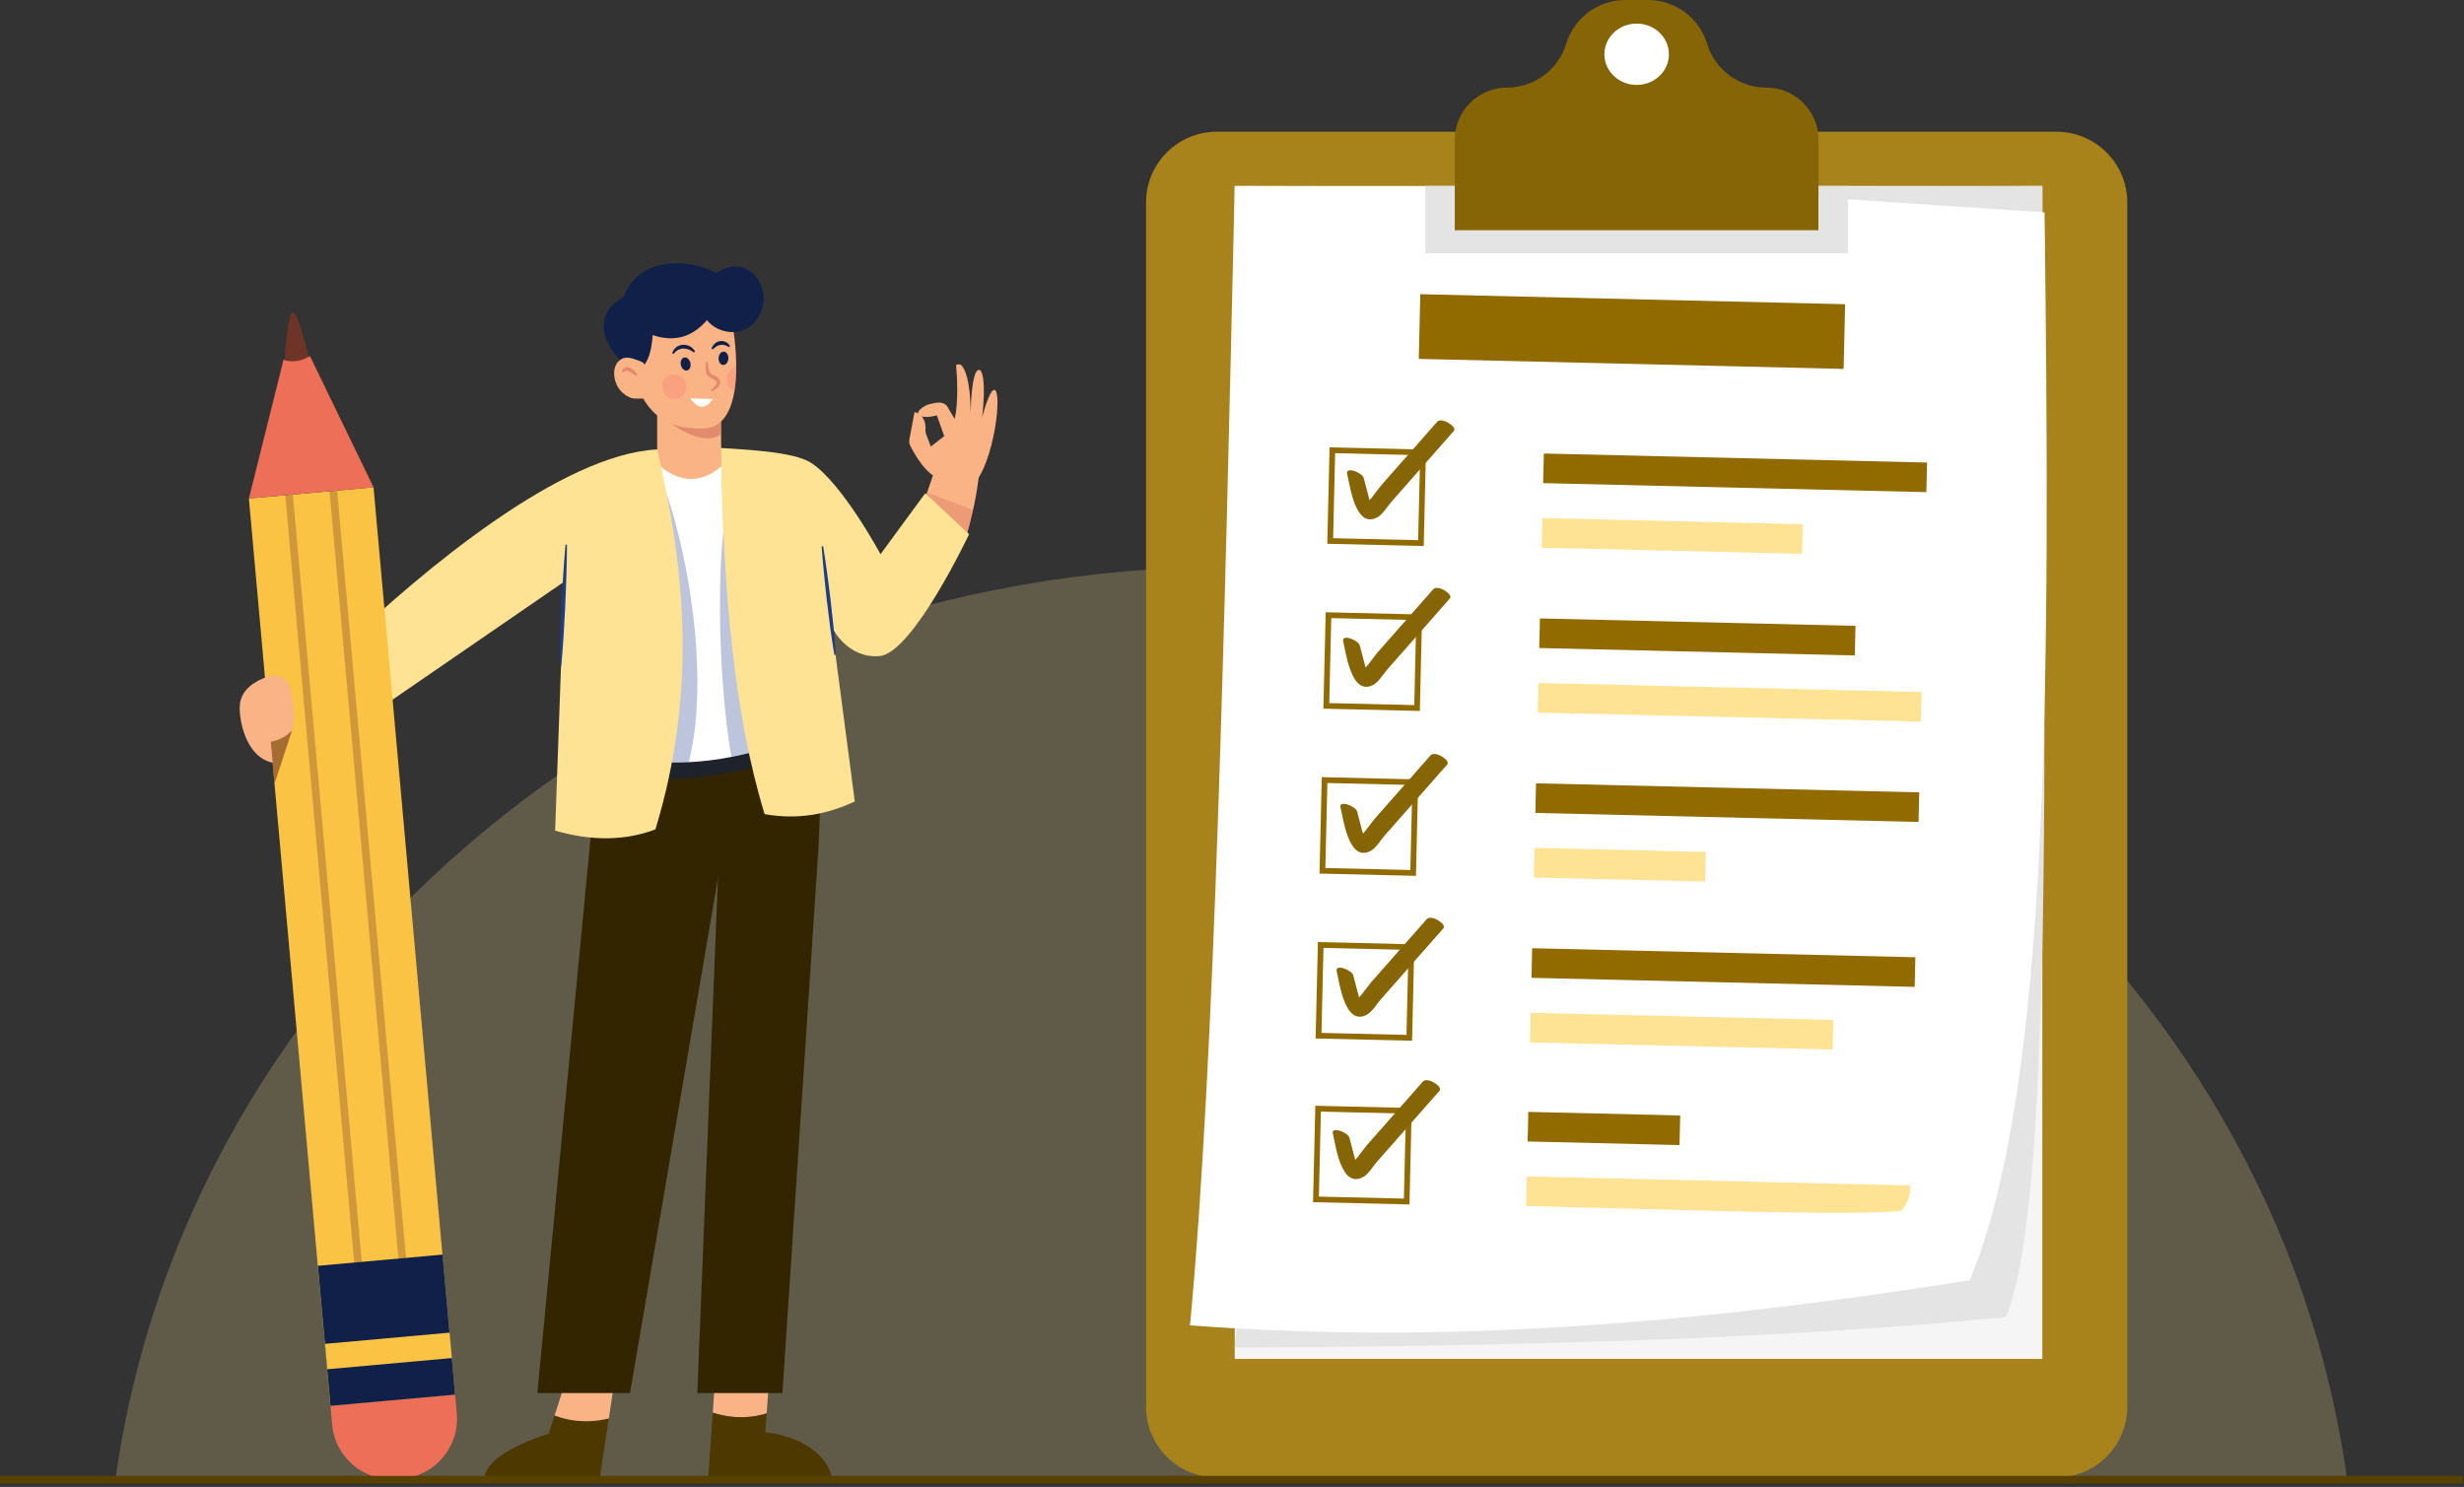 <svg width="671" height="405" viewBox="0 0 671 405" fill="none" xmlns="http://www.w3.org/2000/svg">
<rect x="0" y="0" width="671" height="405" fill="#333333" stroke="none"/>
<g clip-path="url(#clip0_115_263)">
<path d="M639.268 403.658H31.354C50.379 263.095 179.199 154.37 335.311 154.37C491.423 154.37 620.243 263.095 639.268 403.658Z" fill="#FFE394" fill-opacity="0.22"/>
<path d="M560.026 35.882H331.369C320.724 35.882 312.095 44.512 312.095 55.157V383.149C312.095 393.794 320.724 402.423 331.369 402.423H560.026C570.671 402.423 579.301 393.794 579.301 383.149V55.157C579.301 44.512 570.671 35.882 560.026 35.882Z" fill="#A8831C"/>
<path d="M556.175 50.654H336.245V370.13H556.175V50.654Z" fill="#F6F5F5"/>
<path d="M556.173 50.657C556.241 175.236 560.263 325.482 546.269 358.748C484.631 364.754 412.462 366.681 336.24 367.039L365.213 51.619L556.173 50.657Z" fill="#E4E4E4"/>
<path d="M536.419 348.68C440.349 364.056 376.142 364.866 324.063 360.999C330.812 289.162 333.516 169.819 336.24 50.67L452.006 50.927L556.78 57.843C558.307 181.51 558.473 295.741 536.419 348.68Z" fill="white"/>
<path d="M502.471 82.857L386.775 80.131L386.36 97.753L502.056 100.48L502.471 82.857Z" fill="#926B00"/>
<path d="M524.776 125.983L420.418 123.523L420.228 131.589L524.586 134.049L524.776 125.983Z" fill="#926B00"/>
<path d="M490.936 142.782L420.003 141.111L419.813 149.177L490.746 150.848L490.936 142.782Z" fill="#FFE394"/>
<path d="M387.534 123.222L362.829 122.64L362.246 147.346L386.952 147.928L387.534 123.222Z" fill="white" stroke="#926B00" stroke-width="1.556" stroke-miterlimit="10"/>
<path d="M366.86 129.128C367.623 132.048 369.031 144.279 375.156 140.861C376.57 140.072 377.765 137.987 378.821 136.786L384.519 130.316L395.917 117.377C396.889 116.273 392.592 113.5 391.37 114.888C387.994 118.721 384.617 122.556 381.24 126.389C379.552 128.306 377.864 130.222 376.176 132.139C375.003 133.469 372.293 137.759 370.556 138.14C371.502 138.446 372.446 138.75 373.393 139.056C374.062 139.603 372.82 135.718 372.791 135.612C372.319 133.807 371.85 132.004 371.378 130.199C370.989 128.708 366.284 126.916 366.863 129.125L366.86 129.128Z" fill="#866507"/>
<path d="M505.295 170.463L419.358 168.438L419.168 176.503L505.105 178.529L505.295 170.463Z" fill="#926B00"/>
<path d="M523.301 188.483L418.943 186.024L418.753 194.09L523.111 196.549L523.301 188.483Z" fill="#FFE394"/>
<path d="M386.476 168.139L361.771 167.557L361.188 192.262L385.894 192.845L386.476 168.139Z" fill="white" stroke="#926B00" stroke-width="1.556" stroke-miterlimit="10"/>
<path d="M365.786 174.74C366.549 177.661 367.957 189.891 374.083 186.473C375.496 185.685 376.692 183.599 377.747 182.399C379.645 180.241 381.546 178.086 383.445 175.928L394.843 162.99C395.815 161.885 391.518 159.113 390.297 160.5C386.92 164.333 383.543 168.169 380.167 172.002C378.478 173.918 376.79 175.835 375.102 177.751C373.93 179.082 371.22 183.371 369.482 183.752C370.429 184.058 371.373 184.362 372.319 184.668C372.988 185.215 371.746 181.33 371.717 181.224C371.245 179.419 370.776 177.616 370.304 175.811C369.915 174.32 365.211 172.528 365.789 174.738L365.786 174.74Z" fill="#866507"/>
<path d="M522.655 215.813L418.297 213.354L418.107 221.42L522.465 223.879L522.655 215.813Z" fill="#926B00"/>
<path d="M464.557 232.041L417.886 230.941L417.696 239.007L464.367 240.107L464.557 232.041Z" fill="#FFE394"/>
<path d="M385.416 213.053L360.71 212.471L360.128 237.176L384.833 237.759L385.416 213.053Z" fill="white" stroke="#926B00" stroke-width="1.556" stroke-miterlimit="10"/>
<path d="M365.063 219.975C365.825 222.895 367.233 235.125 373.359 231.707C374.772 230.919 375.968 228.834 377.023 227.633C378.922 225.475 380.823 223.32 382.721 221.163C386.52 216.85 390.32 212.537 394.119 208.224C395.092 207.119 390.794 204.347 389.573 205.734C386.196 209.567 382.82 213.403 379.443 217.236C377.755 219.153 376.066 221.069 374.378 222.986C373.206 224.316 370.496 228.606 368.758 228.987C369.705 229.293 370.649 229.596 371.595 229.902C372.265 230.45 371.022 226.565 370.994 226.458C370.522 224.653 370.052 222.851 369.58 221.046C369.191 219.555 364.487 217.763 365.065 219.972L365.063 219.975Z" fill="#866507"/>
<path d="M521.6 260.728L417.242 258.269L417.052 266.334L521.41 268.794L521.6 260.728Z" fill="#926B00"/>
<path d="M499.266 277.798L416.826 275.855L416.636 283.921L499.076 285.864L499.266 277.798Z" fill="#FFE394"/>
<path d="M384.358 257.967L359.652 257.385L359.07 282.09L383.776 282.673L384.358 257.967Z" fill="white" stroke="#926B00" stroke-width="1.556" stroke-miterlimit="10"/>
<path d="M364.012 264.597C364.775 267.517 366.183 279.747 372.309 276.329C373.722 275.541 374.918 273.456 375.973 272.255L381.671 265.785C385.47 261.472 389.27 257.159 393.069 252.846C394.041 251.741 389.744 248.969 388.523 250.356C385.146 254.19 381.769 258.025 378.393 261.858C376.705 263.775 375.016 265.691 373.328 267.608C372.156 268.938 369.446 273.228 367.708 273.609C368.655 273.915 369.599 274.218 370.545 274.524C371.214 275.072 369.972 271.187 369.944 271.08C369.472 269.275 369.002 267.473 368.53 265.668C368.141 264.177 363.437 262.385 364.015 264.594L364.012 264.597Z" fill="#866507"/>
<path d="M457.558 303.818L416.191 302.843L416.001 310.909L457.368 311.884L457.558 303.818Z" fill="#926B00"/>
<path d="M520.145 322.876L415.787 320.42L415.598 328.485C455.972 329.432 507.381 331.325 517.871 329.715C519.463 327.904 520.322 325.682 520.145 322.876Z" fill="#FFE394"/>
<path d="M383.653 302.552L358.947 301.97L358.365 326.676L383.071 327.258L383.653 302.552Z" fill="white" stroke="#926B00" stroke-width="1.556" stroke-miterlimit="10"/>
<path d="M362.973 308.827C363.735 311.747 365.143 323.978 371.269 320.56C372.682 319.771 373.878 317.686 374.933 316.486L380.631 310.015C384.43 305.702 388.23 301.389 392.029 297.077C393.002 295.972 388.704 293.199 387.48 294.587C384.104 298.42 380.727 302.256 377.35 306.089C375.662 308.005 373.974 309.922 372.285 311.841C371.113 313.171 368.403 317.461 366.666 317.842C367.612 318.148 368.556 318.451 369.503 318.757C370.172 319.305 368.93 315.42 368.901 315.313C368.429 313.508 367.96 311.706 367.488 309.901C367.099 308.41 362.394 306.618 362.973 308.827Z" fill="#866507"/>
<path d="M495.23 38.102V62.76H396.163V38.102C396.163 34.171 397.76 30.613 400.333 28.029C400.654 27.708 400.986 27.407 401.339 27.127C403.798 25.083 406.962 23.859 410.406 23.859C412.989 23.859 415.468 23.268 417.688 22.2C418.653 21.733 419.565 21.183 420.426 20.55C423.258 18.455 425.427 15.477 426.505 11.93C427.605 8.309 429.856 5.28 432.771 3.174C435.572 1.162 438.985 0 442.605 0H448.788C452.408 0 455.821 1.162 458.622 3.174C461.537 5.28 463.788 8.309 464.888 11.93C465.967 15.477 468.135 18.455 470.967 20.55C471.828 21.183 472.741 21.733 473.705 22.2C475.925 23.268 478.405 23.859 480.988 23.859C484.432 23.859 487.596 25.083 490.054 27.127C493.218 29.731 495.23 33.683 495.23 38.102Z" fill="#866507"/>
<path d="M503.271 50.654V68.984H388.124V50.654H396.163V62.76H495.231V50.654H503.271Z" fill="#E4E4E4"/>
<path d="M445.697 23.13C450.549 23.13 454.483 19.392 454.483 14.78C454.483 10.168 450.549 6.429 445.697 6.429C440.844 6.429 436.91 10.168 436.91 14.78C436.91 19.392 440.844 23.13 445.697 23.13Z" fill="white"/>
<path d="M255.839 130.222C252.325 129.558 249.041 123.687 247.9 121.436C247.62 120.883 247.532 120.258 247.649 119.649L249.047 112.237C249.047 112.237 252.273 112.787 252.024 117.082C251.998 117.528 252.089 117.974 252.249 118.389L253.484 121.62L257.135 118.793L255.133 113.14C255.133 113.14 252.454 113.876 251.069 113.435C248.227 112.528 251.954 110.313 253.131 110.077C254.309 109.841 256.902 108.899 258.079 110.901C259.257 112.904 259.965 114.081 259.965 114.081C259.965 114.081 261.262 109.605 260.377 99.592C260.338 99.14 261.466 99.151 261.783 99.472C262.732 100.437 264.244 103.378 264.324 112.315C264.324 112.315 264.483 101.9 266.269 100.829C267.742 99.944 268.487 105.043 267.449 113.687C267.449 113.687 269.371 106.202 270.748 106.189C273.069 106.166 270.779 126.179 264.944 132.144L255.847 130.222H255.839Z" fill="#F9B384"/>
<path d="M266.855 127.16C266.752 128.156 266.637 129.12 266.513 130.054V130.064C266.098 133.384 265.579 136.351 264.978 138.892C264.947 139.017 264.926 139.131 264.895 139.245C263.121 146.517 262.799 150.075 256.741 149.121L250.506 142.025L250.444 141.952L249.988 141.434L251.253 137.699L251.419 137.212L252.353 134.494L252.467 134.141L254.065 129.463L254.708 127.564L266.855 127.16Z" fill="#F9B384"/>
<path d="M151.029 385.53L149.442 390.488C138.56 394.062 132.214 398.16 131.807 402.937H163.272L165.796 386.331C159.424 387.887 154.315 386.803 151.029 385.53Z" fill="#4D3800"/>
<path d="M154.976 373.201L151.031 385.53C154.317 386.803 159.426 387.887 165.798 386.331L167.424 375.62L154.976 373.201Z" fill="#F9B384"/>
<path d="M208.774 384.98L209.697 372.423L194.914 373.201L194.108 384.778C200.366 386.772 205.54 385.992 208.774 384.98Z" fill="#F9B384"/>
<path d="M226.554 402.939C226.147 398.162 220.589 391.614 208.4 390.058L208.774 384.98C205.537 385.991 200.366 386.772 194.108 384.777L192.84 402.939H226.554Z" fill="#4D3800"/>
<path d="M196.792 133.446L178.96 133.57V106.599H196.253L196.263 108.249L196.346 116.796L196.471 130.521L196.792 133.446Z" fill="#F9B384"/>
<path d="M196.346 118.093C193.141 121.465 184.779 117.658 181.252 113.944L196.263 109.545L196.346 118.093Z" fill="#E28B6D"/>
<path d="M200.485 100.375C200.475 102.367 200.35 104.452 200.018 106.443C199.147 111.879 196.844 116.578 191.533 116.724C178.981 117.087 175.402 109.908 173.037 104.037C170.671 98.155 174.51 84.016 174.51 84.016L190.755 82.408L199.676 89.721C199.676 89.721 200.537 94.69 200.485 100.375Z" fill="#F9B384"/>
<path d="M173.542 100.673C173.542 100.673 177.124 100.507 177.736 91.264C184.139 93.407 188.818 91.454 192.526 87.19C195.69 91.368 204.544 92.678 207.537 84.122C209.697 77.942 203.732 68.736 195.044 74.311C186.53 70.009 173.615 70.305 169.899 80.857C169.899 80.857 156.978 86.814 170.659 99.929C170.933 100.191 173.542 100.676 173.542 100.676V100.673Z" fill="#102048"/>
<path d="M222.923 230.382L213.068 379.425H189.899L195.693 234.799L199.235 233.157L222.923 230.382Z" fill="#322500"/>
<path d="M162.582 209.99L146.33 379.425H171.574L195.604 238.688L222.923 230.39L224.132 200.306L163.275 198.924L162.582 209.99Z" fill="#322500"/>
<path opacity="0.6" d="M166.206 210.359C179.992 215.307 212.342 209.651 219.059 202.757L214.287 193.211L161.081 200.281L166.208 210.356L166.206 210.359Z" fill="#102048"/>
<path d="M217.82 200.46C217.374 200.646 216.917 200.843 216.45 201.02C211.295 203.115 205.423 204.951 199.168 206.165C195.433 206.902 191.543 207.4 187.581 207.586C181.605 207.887 175.464 207.493 169.385 206.113L177.114 134.058L178.058 125.272C178.058 125.272 188.172 137.72 199.323 123.975L217.82 200.46Z" fill="white"/>
<path opacity="0.3" d="M187.581 207.587C181.605 207.887 175.464 207.493 169.385 206.114L177.114 134.058L179.873 130.07C186.688 146.647 193.67 183.354 187.581 207.587Z" fill="#1F3C88"/>
<path d="M178.965 122.419C186.649 155.044 189.811 188.615 178.49 225.896C170.096 229.088 160.954 229.052 151.174 226.241L153.594 158.467L96.624 197.628L93.168 176.276C115.066 155.337 152.93 123.703 178.965 122.419Z" fill="#FFE394"/>
<path opacity="0.3" d="M216.45 201.02C211.295 203.115 205.423 204.952 199.168 206.165C195.734 186.476 194.977 154.131 197.767 139.536L216.45 201.02Z" fill="#1F3C88"/>
<path opacity="0.6" d="M264.978 138.892C264.947 139.017 264.926 139.131 264.895 139.245C263.121 146.517 262.799 150.075 256.741 149.121L250.507 142.025L250.444 141.952L251.253 137.699L251.419 137.212L252.353 134.494L252.467 134.141L264.978 138.892Z" fill="#E28B6D"/>
<path d="M263.899 145.5C263.899 145.5 248.598 177.918 239.521 178.696C230.722 179.45 226.554 170.915 226.554 170.915L232.778 218.292C225.465 221.715 217.488 223.385 208.224 221.746C199.998 195.034 196.888 160.495 196.276 122.03C202.936 122.445 216.126 123.013 220.849 126.05C229.321 131.496 239.781 150.946 239.781 150.946L251.97 134.348L263.899 145.5Z" fill="#FFE394"/>
<path d="M77.366 99.822C77.366 99.822 78.292 84.314 79.871 85.045C81.45 85.776 84.614 99.262 84.614 99.262L81.23 104.724L77.366 99.822Z" fill="#6F3428"/>
<path d="M123.933 379.858L124.392 384.961C125.201 393.971 118.554 401.933 109.542 402.742L108.23 402.858C99.22 403.668 91.258 397.021 90.449 388.009L89.99 382.905L123.93 379.855L123.933 379.858Z" fill="#EE6F57"/>
<path d="M101.72 132.725L67.779 135.772L89.967 382.915L123.907 379.868L101.72 132.725Z" fill="#FBC343"/>
<path opacity="0.3" d="M90.327 128.749L78.272 129.832L97.721 346.461L109.775 345.379L90.327 128.749Z" stroke="#6F3428" stroke-width="2.075" stroke-miterlimit="10"/>
<path d="M123.928 379.861L89.996 382.91L89.103 372.952L88.481 366.033L86.562 344.767L120.504 341.717L122.413 362.983L123.036 369.902L123.928 379.861Z" fill="#102048"/>
<path d="M122.437 362.972L88.504 366.024L89.127 372.944L123.059 369.892L122.437 362.972Z" fill="#FBC343"/>
<path d="M67.783 135.767L77.21 97.984C77.21 97.984 80.465 99.428 84.412 96.991L101.726 132.72L67.783 135.77V135.767Z" fill="#EE6F57"/>
<path d="M175.42 99.109C175.267 98.552 172.736 97.787 172.178 97.631C171.315 97.392 170.373 97.276 169.533 97.657C166.47 99.042 166.88 103.427 168.467 105.733C169.367 107.04 170.682 108.043 172.212 108.482C172.767 108.64 178.037 108.705 177.806 107.857C177.806 107.854 175.425 99.13 175.42 99.109Z" fill="#F9B384"/>
<path d="M78.99 187.254C78.194 184.754 75.574 183.354 73.095 184.21C69.233 185.543 65.87 187.804 65.351 191.653C64.876 195.156 66.63 206.349 74.457 207.786L73.819 202.037C73.819 202.037 78.611 200.919 79.568 198.841C80.24 197.387 80.284 191.315 78.99 187.257V187.254Z" fill="#F9B384"/>
<path d="M224.16 148.763C224.573 151.211 224.923 153.669 225.257 156.125C225.605 158.581 225.882 161.048 226.196 163.509L227 170.908C227.234 173.377 227.464 175.848 227.615 178.327L227.213 178.374C226.788 175.926 226.443 173.47 226.1 171.011L225.174 163.628C224.913 161.162 224.614 158.698 224.386 156.229C224.145 153.76 223.919 151.289 223.756 148.809L224.158 148.763H224.16Z" fill="#1F3C88"/>
<path d="M154.401 148.363C154.395 151.115 154.328 153.861 154.247 156.608C154.177 159.354 154.037 162.1 153.934 164.844L153.485 173.076C153.301 175.817 153.112 178.561 152.847 181.297L152.442 181.279C152.435 178.527 152.505 175.781 152.583 173.032L152.912 164.795C153.07 162.051 153.187 159.307 153.376 156.564C153.555 153.822 153.747 151.078 154.001 148.34L154.406 148.358L154.401 148.363Z" fill="#1F3C88"/>
<path d="M188.008 98.853C188.228 99.83 187.824 100.753 187.108 100.914C186.392 101.075 185.632 100.411 185.415 99.433C185.194 98.456 185.599 97.532 186.315 97.372C187.03 97.211 187.79 97.875 188.008 98.853Z" fill="#102048"/>
<path d="M198.348 97.644C198.307 98.645 197.676 99.434 196.942 99.403C196.208 99.371 195.648 98.534 195.692 97.533C195.734 96.532 196.364 95.743 197.098 95.774C197.832 95.805 198.392 96.643 198.348 97.644Z" fill="#102048"/>
<path d="M192.583 98.464C192.938 99.322 192.881 100.246 193.112 100.948C193.229 101.304 193.389 101.618 193.615 101.81C193.822 101.999 194.16 102.123 194.587 102.289C195.028 102.46 195.498 102.764 195.817 103.215C196.156 103.653 196.25 104.416 195.941 104.914C195.666 105.412 195.27 105.687 194.927 105.938C194.572 106.177 194.23 106.434 193.859 106.657L193.592 106.351C193.864 106.013 194.162 105.71 194.45 105.391C194.746 105.088 195.015 104.792 195.119 104.517C195.34 104.037 194.868 103.513 194.188 103.241C193.838 103.08 193.332 102.94 192.923 102.523C192.528 102.121 192.334 101.62 192.256 101.151C192.085 100.189 192.279 99.367 192.189 98.568L192.58 98.461L192.583 98.464Z" fill="#E28B6D"/>
<path d="M183.06 96.226C183.213 95.611 183.589 95.028 184.118 94.607C184.639 94.174 185.322 93.938 185.998 93.904C187.36 93.822 188.708 94.597 189.269 95.743L188.952 95.995C188.052 95.287 187.059 94.9 186.05 94.937C185.036 94.963 184.116 95.484 183.428 96.399L183.06 96.228V96.226Z" fill="#102048"/>
<path d="M193.766 94.955C193.919 94.475 194.188 94.019 194.58 93.645C194.964 93.262 195.498 93.007 196.053 92.917C197.168 92.733 198.364 93.301 198.805 94.289L198.48 94.532C197.752 94.042 196.956 93.835 196.206 93.939C195.83 93.988 195.475 94.13 195.122 94.335C194.777 94.551 194.461 94.846 194.116 95.163L193.766 94.958V94.955Z" fill="#102048"/>
<path d="M188.029 108.51C189.839 111.345 192.253 111.653 194.118 108.668L188.029 108.51Z" fill="white"/>
<path opacity="0.4" d="M200.532 99.683C200.521 101.674 200.348 104.452 200.016 106.444C198.761 106.039 197.848 104.867 197.848 103.466C197.848 101.9 199.048 99.921 200.532 99.683Z" fill="#FC8879"/>
<path opacity="0.4" d="M183.607 108.666C185.455 108.666 186.953 107.168 186.953 105.321C186.953 103.473 185.455 101.975 183.607 101.975C181.76 101.975 180.262 103.473 180.262 105.321C180.262 107.168 181.76 108.666 183.607 108.666Z" fill="#FC8879"/>
<path d="M173.228 102.442C172.567 101.993 171.96 101.5 171.359 101.21C171.06 101.062 170.78 100.974 170.534 100.995C170.282 101.013 169.994 101.161 169.67 101.391L169.331 101.171C169.471 100.756 169.769 100.292 170.316 100.11C170.858 99.921 171.41 100.074 171.818 100.284C172.645 100.735 173.21 101.399 173.553 102.195L173.231 102.442H173.228Z" fill="#E28B6D"/>
<path opacity="0.6" d="M79.568 198.839L74.752 213.468L73.759 202.037C76.752 201.386 78.385 200.187 79.568 198.839Z" fill="#6F3428"/>
<path d="M0 403.033H670.62" stroke="#594200" stroke-width="2.075" stroke-miterlimit="10"/>
</g>
<defs>
<clipPath id="clip0_115_263">
<rect width="670.62" height="404.07" fill="white"/>
</clipPath>
</defs>
</svg>
